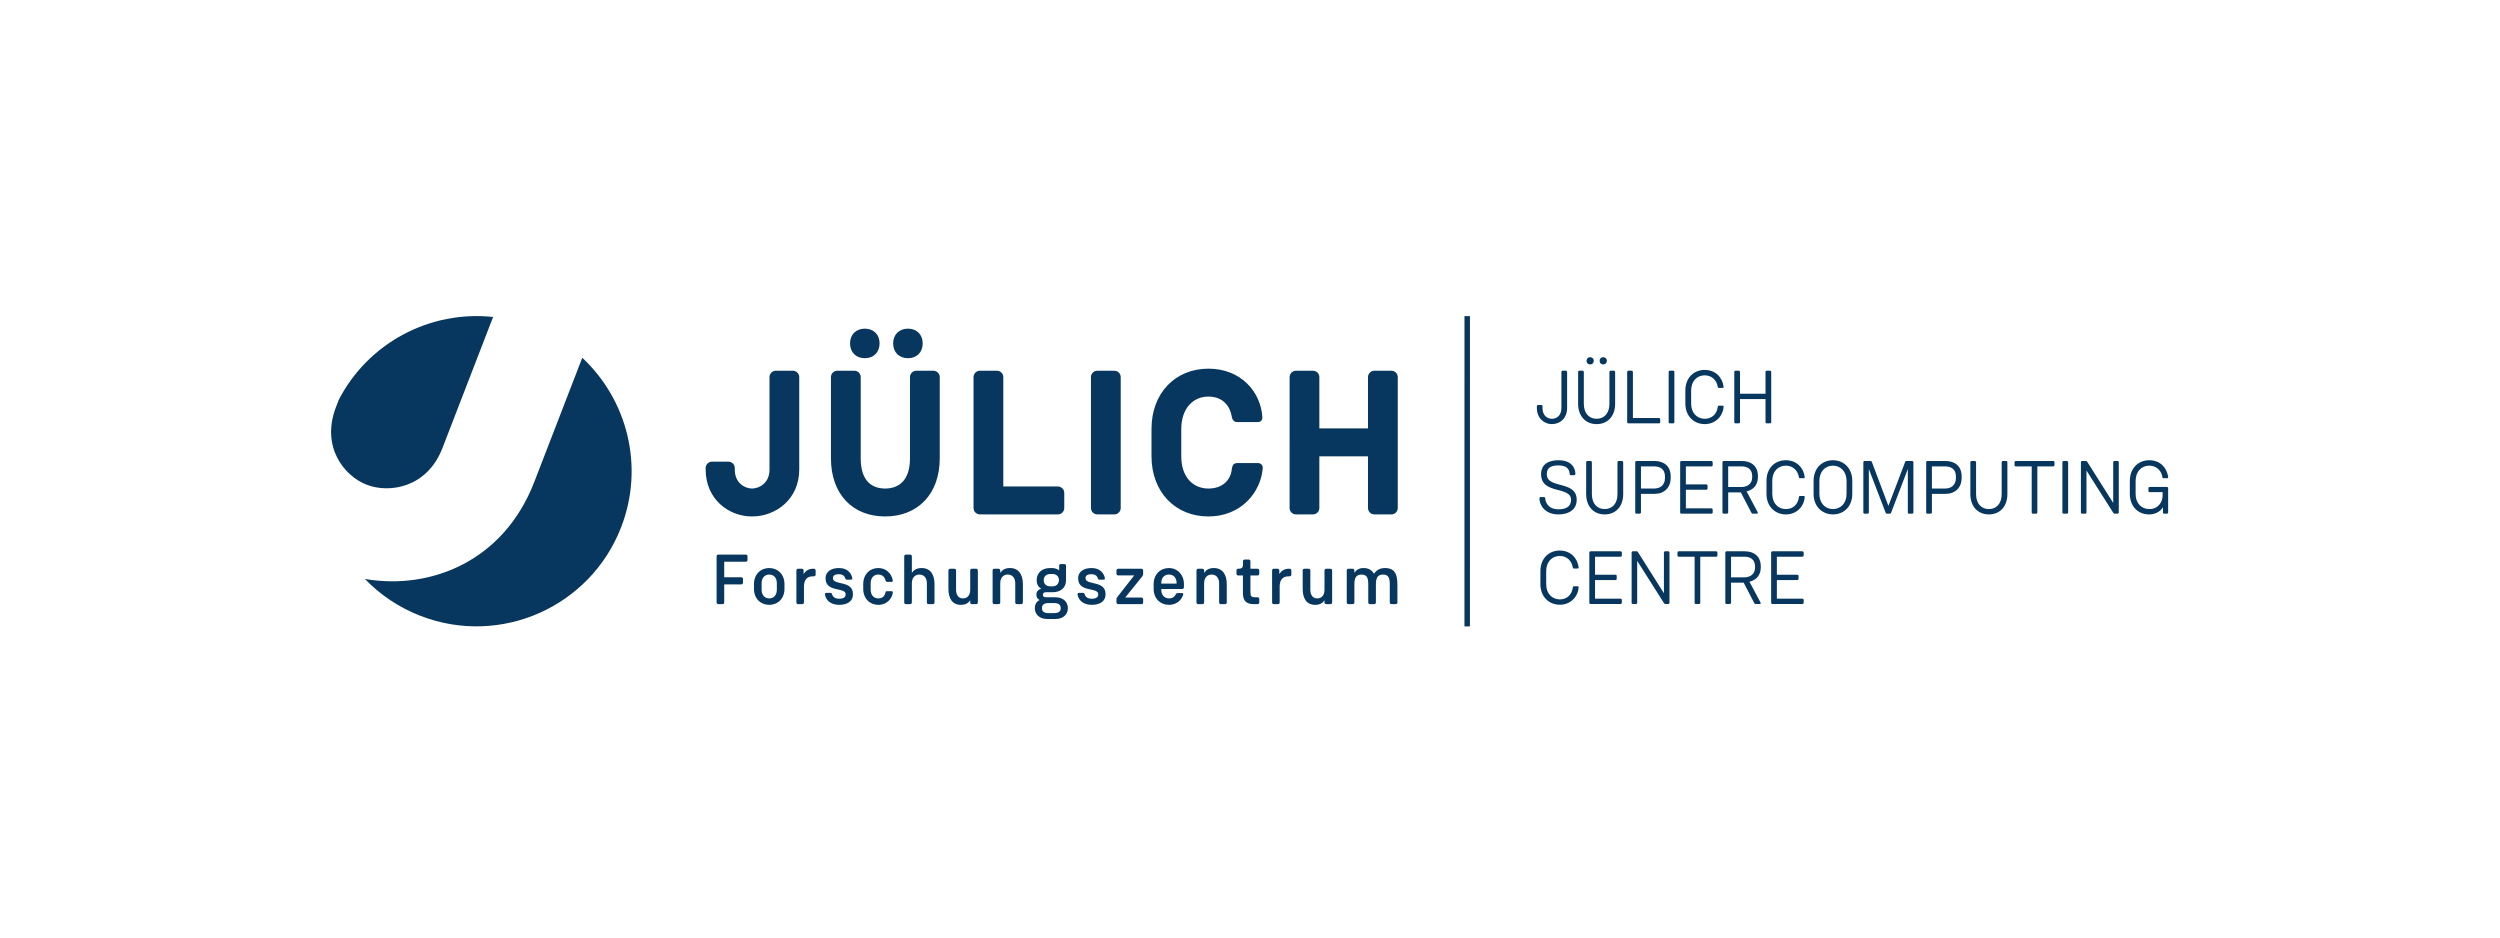<?xml version="1.0" encoding="UTF-8" standalone="no"?>
<!-- Created with Inkscape (http://www.inkscape.org/) -->

<svg
   xmlns:dc="http://purl.org/dc/elements/1.1/"
   xmlns:cc="http://creativecommons.org/ns#"
   xmlns:rdf="http://www.w3.org/1999/02/22-rdf-syntax-ns#"
   xmlns:svg="http://www.w3.org/2000/svg"
   xmlns="http://www.w3.org/2000/svg"
   xmlns:sodipodi="http://sodipodi.sourceforge.net/DTD/sodipodi-0.dtd"
   xmlns:inkscape="http://www.inkscape.org/namespaces/inkscape"
   version="1.1"
   id="svg2"
   xml:space="preserve"
   width="487.081"
   height="182.793"
   viewBox="0 0 487.081 182.793"
   sodipodi:docname="Logo_FZ_Juelich_CMYK_mit_jsc_und_Schutzzone.svg"
   inkscape:version="0.92.2 5c3e80d, 2017-08-06"><defs
     id="defs6"><clipPath
       clipPathUnits="userSpaceOnUse"
       id="clipPath18"><path
         d="M 0,53.89 H 281.28 V 0 H 0 Z"
         id="path16"
         inkscape:connector-curvature="0" /></clipPath></defs><sodipodi:namedview
     pagecolor="#ffffff"
     bordercolor="#666666"
     borderopacity="1"
     objecttolerance="10"
     gridtolerance="10"
     guidetolerance="10"
     inkscape:pageopacity="0"
     inkscape:pageshadow="2"
     inkscape:window-width="984"
     inkscape:window-height="652"
     id="namedview4"
     showgrid="false"
     inkscape:zoom="1.5347294"
     inkscape:cx="241.53815"
     inkscape:cy="86.444824"
     inkscape:window-x="522"
     inkscape:window-y="294"
     inkscape:window-maximized="0"
     inkscape:current-layer="g10"
     fit-margin-top="0"
     fit-margin-left="0"
     fit-margin-right="0"
     fit-margin-bottom="0" /><g
     id="g10"
     inkscape:groupmode="layer"
     inkscape:label="Logo_FZ_Juelich_CMYK_mit_jsc"
     transform="matrix(1.333,0,0,-1.333,55.234,128.536)"><g
       id="g12"><g
         id="g14"
         clip-path="url(#clipPath18)"><g
           id="g20"
           transform="translate(130.532,11.125)"><path
             d="m 0,0 h -2.234 v 0.114 c 0,0.755 0.476,1.21 1.117,1.21 C -0.476,1.324 0,0.88 0,0.125 Z m -1.117,2.276 c -1.242,0 -2.234,-0.91 -2.234,-2.358 v -0.673 c 0,-1.448 0.992,-2.349 2.244,-2.349 0.765,0 1.666,0.374 2.039,1.376 0.019,0.052 0.05,0.115 0.05,0.166 0,0.104 -0.072,0.176 -0.166,0.176 H 0.145 c -0.145,0 -0.207,-0.103 -0.239,-0.144 -0.279,-0.549 -0.661,-0.632 -1.013,-0.632 -0.641,0 -1.127,0.497 -1.127,1.231 v 0.145 h 3.072 c 0.135,0 0.238,0.114 0.238,0.249 v 0.475 c 0,1.386 -0.972,2.338 -2.193,2.338 m -7.047,8.771 v 19.139 c 0,0.51 -0.42,0.93 -0.93,0.93 h -2.49 c -0.51,0 -0.93,-0.42 -0.93,-0.93 V 11.047 c 0,-0.512 0.42,-0.932 0.93,-0.932 h 2.49 c 0.51,0 0.93,0.42 0.93,0.932 m 3.041,-8.874 h -3.414 c -0.135,0 -0.248,-0.113 -0.248,-0.248 V 1.438 c 0,-0.134 0.113,-0.238 0.248,-0.238 h 2.35 L -8.6,-1.883 C -8.722,-2.027 -8.785,-2.1 -8.785,-2.338 V -2.762 C -8.785,-2.896 -8.672,-3 -8.537,-3 h 3.414 c 0.135,0 0.239,0.104 0.239,0.238 v 0.476 c 0,0.135 -0.104,0.248 -0.239,0.248 h -2.389 l 2.473,3.062 c 0.123,0.146 0.155,0.248 0.155,0.404 v 0.497 c 0,0.135 -0.104,0.248 -0.239,0.248 m -8.186,-1.365 c 0,0.434 0.393,0.568 0.838,0.568 0.703,0 0.879,-0.352 0.983,-0.641 0.041,-0.103 0.072,-0.155 0.185,-0.155 h 0.653 c 0.093,0 0.175,0.062 0.175,0.176 0,0.052 -0.009,0.103 -0.019,0.134 -0.156,0.611 -0.652,1.386 -1.936,1.386 -1.023,0 -1.954,-0.444 -1.954,-1.52 0,-2.101 2.937,-1.232 2.937,-2.308 0,-0.475 -0.362,-0.662 -0.951,-0.662 -0.745,0 -0.973,0.425 -1.055,0.693 -0.031,0.104 -0.072,0.167 -0.188,0.167 h -0.64 c -0.103,0 -0.176,-0.074 -0.186,-0.167 -0.012,-0.051 0,-0.113 0.01,-0.144 0.123,-0.704 0.775,-1.439 2.049,-1.439 1.076,0 2.028,0.404 2.028,1.574 0,2.068 -2.929,1.21 -2.929,2.338 m -11.045,1.468 c -0.724,0 -1.147,-0.299 -1.417,-0.703 v 0.352 c 0,0.135 -0.113,0.248 -0.249,0.248 h -0.63 c -0.135,0 -0.239,-0.113 -0.239,-0.248 v -4.687 c 0,-0.134 0.104,-0.238 0.239,-0.238 h 0.63 c 0.136,0 0.249,0.104 0.249,0.238 v 2.804 c 0,0.827 0.455,1.282 1.097,1.282 0.641,0 1.096,-0.455 1.096,-1.282 v -2.804 c 0,-0.134 0.103,-0.238 0.238,-0.238 h 0.631 c 0.135,0 0.248,0.104 0.248,0.238 v 2.68 c 0,1.406 -0.619,2.358 -1.893,2.358 m 6.45,-6.589 h -0.818 c -0.704,0 -0.952,0.279 -0.952,0.723 0,0.456 0.248,0.745 0.952,0.745 h 0.818 c 0.713,0 0.972,-0.289 0.972,-0.745 0,-0.444 -0.259,-0.723 -0.972,-0.723 m -0.539,5.72 h 0.279 c 0.622,0 0.973,-0.383 0.973,-0.91 -0.01,-0.538 -0.371,-0.9 -0.973,-0.9 h -0.279 c -0.61,0 -0.973,0.362 -0.973,0.9 0,0.527 0.363,0.91 0.973,0.91 m 0.746,-3.403 h -1.336 c -0.351,0 -0.506,0.103 -0.506,0.362 0,0.238 0.166,0.372 0.414,0.372 h 1.004 c 1.158,0 1.965,0.621 1.965,1.759 v 2.121 c 0,0.134 -0.103,0.237 -0.239,0.237 h -0.517 c -0.145,0 -0.248,-0.103 -0.248,-0.237 V 1.945 c -0.311,0.228 -0.694,0.331 -1.055,0.331 h -0.26 c -1.168,0 -1.974,-0.682 -1.974,-1.779 0,-0.549 0.207,-0.952 0.662,-1.263 -0.486,-0.113 -0.703,-0.444 -0.703,-0.847 0,-0.352 0.154,-0.642 0.474,-0.786 -0.455,-0.228 -0.703,-0.642 -0.703,-1.191 0,-0.868 0.641,-1.582 1.821,-1.582 h 1.201 c 1.158,0 1.81,0.703 1.81,1.582 0,0.88 -0.652,1.594 -1.81,1.594 m 40.188,4.169 h -0.632 c -0.134,0 -0.238,-0.113 -0.238,-0.248 v -2.804 c 0,-0.828 -0.413,-1.283 -1.055,-1.283 -0.632,0 -1.015,0.455 -1.015,1.283 v 2.804 c 0,0.135 -0.114,0.248 -0.248,0.248 h -0.631 c -0.135,0 -0.238,-0.113 -0.238,-0.248 v -2.68 c 0,-1.448 0.59,-2.349 1.811,-2.349 0.746,0 1.116,0.291 1.376,0.663 V -2.762 C 21.621,-2.896 21.725,-3 21.859,-3 h 0.632 c 0.134,0 0.247,0.104 0.247,0.238 v 4.687 c 0,0.135 -0.113,0.248 -0.247,0.248 M 5.445,2.276 C 4.721,2.276 4.297,1.977 4.028,1.573 v 0.352 c 0,0.135 -0.114,0.248 -0.249,0.248 H 3.149 C 3.014,2.173 2.91,2.06 2.91,1.925 V -2.762 C 2.91,-2.896 3.014,-3 3.149,-3 h 0.63 c 0.135,0 0.249,0.104 0.249,0.238 v 2.804 c 0,0.827 0.454,1.282 1.096,1.282 0.642,0 1.097,-0.455 1.097,-1.282 V -2.762 C 6.221,-2.896 6.324,-3 6.459,-3 H 7.09 c 0.135,0 0.248,0.104 0.248,0.238 v 2.68 c 0,1.406 -0.621,2.358 -1.893,2.358 m -21.859,8.771 v 2.219 c 0,0.509 -0.42,0.929 -0.93,0.929 h -7.98 v 15.991 c 0,0.51 -0.419,0.93 -0.93,0.93 h -2.489 c -0.511,0 -0.931,-0.42 -0.931,-0.93 V 11.047 c 0,-0.512 0.42,-0.932 0.931,-0.932 h 11.399 c 0.51,0 0.93,0.42 0.93,0.932 M 31.4,31.116 h -2.49 c -0.51,0 -0.93,-0.42 -0.93,-0.93 v -7.5 h -7.11 v 7.5 c 0,0.51 -0.42,0.93 -0.93,0.93 h -2.49 c -0.51,0 -0.929,-0.42 -0.929,-0.93 V 11.047 c 0,-0.512 0.419,-0.932 0.929,-0.932 h 2.49 c 0.51,0 0.93,0.42 0.93,0.932 v 7.559 h 7.11 v -7.559 c 0,-0.512 0.42,-0.932 0.93,-0.932 h 2.49 c 0.51,0 0.93,0.42 0.93,0.932 v 19.139 c 0,0.51 -0.42,0.93 -0.93,0.93 M 30.459,2.276 c -0.713,0 -1.251,-0.299 -1.604,-0.838 -0.33,0.59 -0.888,0.838 -1.519,0.838 -0.705,0 -1.098,-0.32 -1.345,-0.693 v 0.342 c 0,0.135 -0.114,0.248 -0.249,0.248 h -0.631 c -0.134,0 -0.237,-0.113 -0.237,-0.248 V -2.762 C 24.874,-2.896 24.977,-3 25.111,-3 h 0.631 c 0.135,0 0.249,0.104 0.249,0.238 v 2.638 c 0,0.838 0.165,1.448 1.044,1.448 0.807,0 0.983,-0.507 0.983,-1.448 V -2.762 C 28.018,-2.896 28.121,-3 28.256,-3 h 0.64 c 0.125,0 0.239,0.104 0.239,0.238 v 2.638 c 0,0.89 0.207,1.448 1.045,1.448 0.838,0 0.982,-0.558 0.982,-1.448 V -2.762 C 31.162,-2.896 31.266,-3 31.4,-3 h 0.631 c 0.135,0 0.248,0.104 0.248,0.238 v 2.534 c 0,1.491 -0.299,2.504 -1.82,2.504 M 11.84,2.173 H 10.795 V 3.27 c 0,0.134 -0.104,0.248 -0.238,0.248 H 9.947 C 9.813,3.518 9.709,3.404 9.709,3.27 V 2.814 C 9.709,2.287 9.502,2.173 8.996,2.173 8.861,2.173 8.758,2.06 8.758,1.925 V 1.428 C 8.758,1.294 8.861,1.19 8.996,1.19 H 9.699 V -1.345 C 9.699,-2.41 10.061,-3 11.303,-3 h 0.537 c 0.135,0 0.248,0.104 0.248,0.238 v 0.528 c 0,0.134 -0.113,0.238 -0.248,0.238 h -0.352 c -0.621,0 -0.693,0.217 -0.693,0.807 V 1.19 h 1.045 c 0.135,0 0.248,0.104 0.248,0.238 v 0.497 c 0,0.135 -0.113,0.248 -0.248,0.248 m 0.097,15.443 H 8.846 c -0.6,0 -0.72,-0.48 -0.78,-0.93 -0.15,-1.44 -1.23,-2.79 -3.42,-2.79 -2.19,0 -3.959,1.62 -3.959,4.71 v 3.96 c 0,3.09 1.769,4.77 3.959,4.77 2.19,0 3.18,-1.47 3.42,-2.91 0.09,-0.6 0.42,-0.81 0.75,-0.81 h 3.06 c 0.45,0 0.69,0.3 0.661,0.75 -0.241,3.63 -3.091,7.05 -7.891,7.05 -4.8,0 -8.31,-3.54 -8.31,-8.79 v -4.02 c 0,-5.251 3.51,-8.79 8.31,-8.79 4.8,0 7.68,3.539 7.95,7.08 0.03,0.33 -0.239,0.72 -0.659,0.72 M 16.529,2.173 h -0.134 c -0.672,0 -1.117,-0.352 -1.375,-0.776 v 0.528 c 0,0.135 -0.104,0.248 -0.239,0.248 h -0.58 c -0.135,0 -0.238,-0.113 -0.238,-0.248 V -2.762 C 13.963,-2.896 14.066,-3 14.201,-3 h 0.621 c 0.136,0 0.248,0.104 0.248,0.238 v 2.338 c 0,0.973 0.446,1.49 1.315,1.49 h 0.144 c 0.135,0 0.249,0.104 0.249,0.238 v 0.621 c 0,0.135 -0.114,0.248 -0.249,0.248 m -52.074,28.943 h -2.49 c -0.51,0 -0.93,-0.42 -0.93,-0.93 v -11.88 c 0,-3.089 -1.5,-4.41 -3.63,-4.41 -2.13,0 -3.57,1.321 -3.57,4.41 v 11.88 c 0,0.51 -0.419,0.93 -0.93,0.93 h -2.489 c -0.511,0 -0.931,-0.42 -0.931,-0.93 v -11.88 c 0,-5.249 3.181,-8.49 7.92,-8.49 4.741,0 7.98,3.241 7.98,8.49 v 11.88 c 0,0.51 -0.42,0.93 -0.93,0.93 M -62.958,4.242 h -4.035 c -0.134,0 -0.237,-0.114 -0.237,-0.248 v -6.756 c 0,-0.134 0.103,-0.238 0.237,-0.238 h 0.631 c 0.134,0 0.248,0.104 0.248,0.238 v 2.649 h 2.493 c 0.135,0 0.249,0.103 0.249,0.238 v 0.559 c 0,0.133 -0.114,0.248 -0.249,0.248 h -2.493 v 2.265 h 3.156 c 0.134,0 0.249,0.104 0.249,0.239 v 0.558 c 0,0.134 -0.115,0.248 -0.249,0.248 m 4.533,-5.121 c 0,-0.828 -0.466,-1.283 -1.117,-1.283 -0.632,0 -1.108,0.455 -1.108,1.283 v 0.921 c 0,0.827 0.476,1.282 1.108,1.282 0.651,0 1.117,-0.455 1.117,-1.282 z m -1.117,3.155 c -1.242,0 -2.225,-0.91 -2.225,-2.358 v -0.673 c 0,-1.448 0.983,-2.349 2.225,-2.349 1.251,0 2.234,0.901 2.234,2.349 v 0.673 c 0,1.448 -0.983,2.358 -2.234,2.358 m 4.393,27.91 c 0,0.51 -0.42,0.93 -0.93,0.93 h -2.49 c -0.51,0 -0.93,-0.42 -0.93,-0.93 v -13.56 c 0,-1.89 -1.469,-2.73 -2.55,-2.73 -1.08,0 -2.52,0.84 -2.52,2.73 v 0.27 c 0,0.51 -0.42,0.93 -0.93,0.93 h -2.4 c -0.51,0 -0.93,-0.42 -0.93,-0.93 v -0.21 c 0,-4.35 3.361,-6.87 6.78,-6.87 3.48,0 6.9,2.52 6.9,6.87 z M -93.887,14.834 c -4.442,-11.5 -15.062,-15.816 -24.746,-14.154 2.22,-2.301 4.959,-4.17 8.14,-5.399 11.678,-4.513 24.805,1.297 29.317,12.977 3.436,8.893 0.882,18.622 -5.687,24.752 z m 54.622,18.112 c 1.29,0 2.161,0.87 2.161,2.16 0,1.29 -0.871,2.16 -2.161,2.16 -1.29,0 -2.16,-0.87 -2.16,-2.16 0,-1.29 0.87,-2.16 2.16,-2.16 m -68.038,-13.143 7.407,19.169 c -9.201,0.995 -18.292,-3.76 -22.607,-12.207 -0.014,-0.041 -0.018,-0.083 -0.034,-0.124 l -0.319,-0.828 c -2.241,-5.798 1.179,-10.083 4.495,-11.364 3.31,-1.279 8.819,-0.443 11.058,5.354 m 61.739,13.143 c 1.289,0 2.159,0.87 2.159,2.16 0,1.29 -0.87,2.16 -2.159,2.16 -1.291,0 -2.161,-0.87 -2.161,-2.16 0,-1.29 0.87,-2.16 2.161,-2.16 m 1.971,-31.622 c 0.611,0 0.941,-0.372 1.075,-0.91 0.01,-0.072 0.073,-0.155 0.176,-0.155 h 0.716 c 0.091,0 0.154,0.072 0.154,0.166 0,0.041 0,0.083 -0.02,0.134 -0.219,0.952 -0.973,1.717 -2.101,1.717 -1.231,0 -2.204,-0.91 -2.204,-2.358 v -0.673 c 0,-1.448 0.973,-2.349 2.204,-2.349 1.292,0 1.976,0.953 2.101,1.667 0.01,0.051 0.02,0.124 0.02,0.165 0,0.093 -0.073,0.166 -0.176,0.166 h -0.713 c -0.084,0 -0.147,-0.041 -0.166,-0.145 -0.135,-0.61 -0.496,-0.911 -1.066,-0.911 -0.641,0 -1.117,0.455 -1.117,1.283 v 0.921 c 0,0.827 0.476,1.282 1.117,1.282 m 14.302,0.849 h -0.631 c -0.135,0 -0.238,-0.113 -0.238,-0.248 v -2.804 c 0,-0.828 -0.414,-1.283 -1.055,-1.283 -0.631,0 -1.014,0.455 -1.014,1.283 v 2.804 c 0,0.135 -0.113,0.248 -0.247,0.248 h -0.631 c -0.135,0 -0.239,-0.113 -0.239,-0.248 v -2.68 c 0,-1.448 0.591,-2.349 1.811,-2.349 0.744,0 1.118,0.291 1.375,0.663 v -0.321 c 0,-0.134 0.103,-0.238 0.238,-0.238 h 0.631 c 0.135,0 0.249,0.104 0.249,0.238 v 4.687 c 0,0.135 -0.114,0.248 -0.249,0.248 m -7.968,0.103 c -0.735,0 -1.158,-0.299 -1.429,-0.693 v 2.411 c 0,0.134 -0.113,0.248 -0.248,0.248 h -0.63 c -0.135,0 -0.239,-0.114 -0.239,-0.248 v -6.756 c 0,-0.134 0.104,-0.238 0.239,-0.238 h 0.63 c 0.135,0 0.248,0.104 0.248,0.238 v 2.804 c 0,0.827 0.456,1.282 1.098,1.282 0.641,0 1.096,-0.455 1.096,-1.282 v -2.804 c 0,-0.134 0.103,-0.238 0.239,-0.238 h 0.63 c 0.135,0 0.249,0.104 0.249,0.238 v 2.68 c 0,1.406 -0.61,2.358 -1.883,2.358 M -50.227,0.808 c 0,0.434 0.393,0.568 0.838,0.568 0.703,0 0.88,-0.352 0.982,-0.641 0.042,-0.103 0.073,-0.155 0.187,-0.155 h 0.652 c 0.092,0 0.175,0.062 0.175,0.176 0,0.052 -0.01,0.103 -0.021,0.134 -0.154,0.611 -0.651,1.386 -1.934,1.386 -1.024,0 -1.955,-0.444 -1.955,-1.52 0,-2.101 2.938,-1.232 2.938,-2.308 0,-0.475 -0.362,-0.662 -0.952,-0.662 -0.745,0 -0.972,0.425 -1.055,0.693 -0.031,0.104 -0.072,0.167 -0.186,0.167 H -51.2 c -0.103,0 -0.175,-0.074 -0.186,-0.167 -0.01,-0.051 0,-0.113 0.011,-0.144 0.124,-0.704 0.775,-1.439 2.048,-1.439 1.076,0 2.028,0.404 2.028,1.574 0,2.068 -2.928,1.21 -2.928,2.338 m -2.774,1.365 h -0.135 c -0.673,0 -1.117,-0.352 -1.376,-0.776 v 0.528 c 0,0.135 -0.103,0.248 -0.238,0.248 h -0.579 c -0.134,0 -0.238,-0.113 -0.238,-0.248 v -4.687 c 0,-0.134 0.104,-0.238 0.238,-0.238 h 0.621 c 0.134,0 0.248,0.104 0.248,0.238 v 2.338 c 0,0.973 0.445,1.49 1.314,1.49 h 0.145 c 0.134,0 0.248,0.104 0.248,0.238 v 0.621 c 0,0.135 -0.114,0.248 -0.248,0.248"
             style="fill:#07375e;fill-opacity:1;fill-rule:nonzero;stroke:none"
             id="path22"
             inkscape:connector-curvature="0" /></g><g
           id="g24"
           transform="translate(187.418,42.248)"><path
             d="m 0,0 c 0.11,0 0.198,-0.088 0.198,-0.198 v -5.248 c 0,-1.518 -1.034,-2.365 -2.222,-2.365 -1.134,0 -2.201,0.847 -2.201,2.365 v 0.242 c 0,0.11 0.078,0.187 0.187,0.187 h 0.452 c 0.109,0 0.187,-0.077 0.187,-0.187 v -0.264 c 0,-1.056 0.66,-1.562 1.375,-1.562 0.726,0 1.386,0.506 1.386,1.562 v 5.27 c 0,0.11 0.077,0.198 0.176,0.198 z"
             style="fill:#07375e;fill-opacity:1;fill-rule:nonzero;stroke:none"
             id="path26"
             inkscape:connector-curvature="0" /></g><g
           id="g28"
           transform="translate(192.369,43.689)"><path
             d="M 0,0 C 0,0.319 0.209,0.528 0.528,0.528 0.836,0.528 1.056,0.319 1.056,0 1.056,-0.319 0.836,-0.528 0.528,-0.528 0.209,-0.528 0,-0.319 0,0 m -1.915,0 c 0,0.319 0.209,0.528 0.529,0.528 0.308,0 0.528,-0.209 0.528,-0.528 0,-0.319 -0.22,-0.528 -0.528,-0.528 -0.32,0 -0.529,0.209 -0.529,0.528 m 3.994,-1.441 c 0.11,0 0.187,-0.088 0.187,-0.198 v -4.643 c 0,-1.826 -1.111,-2.97 -2.706,-2.97 -1.584,0 -2.706,1.144 -2.706,2.97 v 4.643 c 0,0.11 0.077,0.198 0.175,0.198 h 0.463 c 0.11,0 0.197,-0.088 0.197,-0.198 v -4.643 c 0,-1.408 0.782,-2.189 1.871,-2.189 1.089,0 1.87,0.781 1.87,2.189 v 4.643 c 0,0.11 0.077,0.198 0.187,0.198 z"
             style="fill:#07375e;fill-opacity:1;fill-rule:nonzero;stroke:none"
             id="path30"
             inkscape:connector-curvature="0" /></g><g
           id="g32"
           transform="translate(201.224,34.724)"><path
             d="M 0,0 C 0,-0.11 -0.088,-0.176 -0.187,-0.176 H -4.653 C -4.752,-0.176 -4.83,-0.11 -4.83,0 v 7.327 c 0,0.11 0.078,0.198 0.177,0.198 h 0.462 c 0.109,0 0.198,-0.088 0.198,-0.198 V 0.605 h 3.806 C -0.088,0.605 0,0.517 0,0.407 Z"
             style="fill:#07375e;fill-opacity:1;fill-rule:nonzero;stroke:none"
             id="path34"
             inkscape:connector-curvature="0" /></g><g
           id="g36"
           transform="translate(202.632,34.547)"><path
             d="m 0,0 c -0.099,0 -0.176,0.066 -0.176,0.176 v 7.327 c 0,0.11 0.077,0.198 0.176,0.198 h 0.462 c 0.11,0 0.198,-0.088 0.198,-0.198 V 0.176 C 0.66,0.066 0.572,0 0.462,0 Z"
             style="fill:#07375e;fill-opacity:1;fill-rule:nonzero;stroke:none"
             id="path38"
             inkscape:connector-curvature="0" /></g><g
           id="g40"
           transform="translate(210.365,37.133)"><path
             d="m 0,0 c 0.066,0 0.132,-0.055 0.121,-0.132 -0.077,-1.364 -1.155,-2.563 -2.75,-2.563 -1.596,0 -2.839,1.177 -2.839,2.992 v 1.925 c 0,1.838 1.221,3.004 2.828,3.004 1.595,0 2.596,-1.122 2.761,-2.454 C 0.132,2.64 0.066,2.596 -0.033,2.596 h -0.561 c -0.066,0 -0.121,0.044 -0.143,0.176 -0.143,0.892 -0.814,1.662 -1.903,1.662 -1.1,0 -1.981,-0.814 -1.981,-2.223 V 0.297 c 0,-1.397 0.892,-2.212 1.992,-2.212 1.078,0 1.782,0.727 1.903,1.772 C -0.704,-0.055 -0.66,0 -0.583,0 Z"
             style="fill:#07375e;fill-opacity:1;fill-rule:nonzero;stroke:none"
             id="path42"
             inkscape:connector-curvature="0" /></g><g
           id="g44"
           transform="translate(216.789,34.547)"><path
             d="M 0,0 C -0.099,0 -0.176,0.066 -0.176,0.176 V 3.554 H -3.905 V 0.176 C -3.905,0.066 -3.994,0 -4.104,0 h -0.461 c -0.1,0 -0.177,0.066 -0.177,0.176 v 7.327 c 0,0.11 0.077,0.198 0.177,0.198 h 0.461 c 0.11,0 0.199,-0.088 0.199,-0.198 V 4.334 h 3.729 v 3.169 c 0,0.11 0.077,0.198 0.176,0.198 h 0.462 c 0.11,0 0.198,-0.088 0.198,-0.198 V 0.176 C 0.66,0.066 0.572,0 0.462,0 Z"
             style="fill:#07375e;fill-opacity:1;fill-rule:nonzero;stroke:none"
             id="path46"
             inkscape:connector-curvature="0" /></g><g
           id="g48"
           transform="translate(188.178,26.969)"><path
             d="m 0,0 c -0.11,0 -0.165,0.055 -0.187,0.165 -0.044,0.671 -0.363,1.266 -1.639,1.266 -1.001,0 -1.705,-0.264 -1.705,-1.277 0,-2.222 4.367,-0.847 4.367,-3.751 0,-1.573 -1.353,-2.134 -2.651,-2.134 -2.08,0 -2.795,1.44 -2.795,2.354 0,0.11 0.077,0.187 0.188,0.187 h 0.472 c 0.111,0 0.177,-0.088 0.187,-0.176 0.012,-0.484 0.342,-1.617 1.959,-1.617 1.034,0 1.815,0.374 1.815,1.386 0,2.046 -4.379,0.726 -4.379,3.751 0,1.419 1.056,2.035 2.542,2.035 1.969,0 2.475,-1.199 2.475,-2.013 C 0.649,0.077 0.561,0 0.462,0 Z"
             style="fill:#07375e;fill-opacity:1;fill-rule:nonzero;stroke:none"
             id="path50"
             inkscape:connector-curvature="0" /></g><g
           id="g52"
           transform="translate(195.625,29.049)"><path
             d="m 0,0 c 0.11,0 0.187,-0.088 0.187,-0.198 v -4.643 c 0,-1.826 -1.111,-2.97 -2.706,-2.97 -1.585,0 -2.707,1.144 -2.707,2.97 v 4.643 c 0,0.11 0.078,0.198 0.176,0.198 h 0.463 c 0.109,0 0.197,-0.088 0.197,-0.198 v -4.643 c 0,-1.408 0.782,-2.189 1.871,-2.189 1.089,0 1.87,0.781 1.87,2.189 v 4.643 c 0,0.11 0.077,0.198 0.187,0.198 z"
             style="fill:#07375e;fill-opacity:1;fill-rule:nonzero;stroke:none"
             id="path54"
             inkscape:connector-curvature="0" /></g><g
           id="g56"
           transform="translate(198.408,25.022)"><path
             d="m 0,0 h 1.936 c 0.825,0 1.573,0.462 1.573,1.541 v 0.23 c 0,1.09 -0.748,1.464 -1.573,1.464 H 0 Z M 0,-0.781 V -3.499 C 0,-3.608 -0.088,-3.674 -0.198,-3.674 H -0.66 c -0.099,0 -0.176,0.066 -0.176,0.175 v 7.328 c 0,0.11 0.077,0.198 0.176,0.198 h 2.629 c 1.419,0 2.376,-0.781 2.376,-2.244 V 1.562 c 0,-1.463 -0.957,-2.343 -2.376,-2.343 z"
             style="fill:#07375e;fill-opacity:1;fill-rule:nonzero;stroke:none"
             id="path58"
             inkscape:connector-curvature="0" /></g><g
           id="g60"
           transform="translate(208.891,28.444)"><path
             d="m 0,0 c 0,-0.11 -0.088,-0.187 -0.198,-0.187 h -3.719 v -2.629 h 2.982 c 0.11,0 0.187,-0.078 0.187,-0.187 v -0.408 c 0,-0.11 -0.077,-0.187 -0.187,-0.187 h -2.982 v -2.717 h 3.719 C -0.088,-6.315 0,-6.403 0,-6.502 V -6.92 c 0,-0.11 -0.088,-0.176 -0.198,-0.176 h -4.379 c -0.099,0 -0.176,0.066 -0.176,0.176 v 7.327 c 0,0.11 0.077,0.198 0.176,0.198 h 4.379 C -0.088,0.605 0,0.517 0,0.407 Z"
             style="fill:#07375e;fill-opacity:1;fill-rule:nonzero;stroke:none"
             id="path62"
             inkscape:connector-curvature="0" /></g><g
           id="g64"
           transform="translate(211.157,25.242)"><path
             d="m 0,0 h 1.936 c 0.825,0 1.573,0.451 1.573,1.408 v 0.176 c 0,1.089 -0.748,1.431 -1.573,1.431 L 0,3.015 Z m 0,-3.719 c 0,-0.11 -0.088,-0.176 -0.198,-0.176 H -0.66 c -0.099,0 -0.176,0.066 -0.176,0.176 v 7.327 c 0,0.111 0.077,0.199 0.176,0.199 h 2.629 c 1.419,0 2.376,-0.748 2.376,-2.212 V 1.43 c 0,-0.979 -0.517,-1.782 -1.65,-2.079 L 4.279,-3.62 c 0.033,-0.066 0.055,-0.109 0.055,-0.153 0,-0.078 -0.055,-0.122 -0.132,-0.122 H 3.597 c -0.11,0 -0.165,0.066 -0.209,0.144 l -1.54,2.97 H 0 Z"
             style="fill:#07375e;fill-opacity:1;fill-rule:nonzero;stroke:none"
             id="path66"
             inkscape:connector-curvature="0" /></g><g
           id="g68"
           transform="translate(222.223,23.933)"><path
             d="m 0,0 c 0.066,0 0.132,-0.055 0.121,-0.132 -0.077,-1.364 -1.155,-2.563 -2.75,-2.563 -1.596,0 -2.839,1.177 -2.839,2.992 v 1.925 c 0,1.838 1.221,3.004 2.828,3.004 1.595,0 2.596,-1.122 2.761,-2.454 C 0.132,2.64 0.066,2.596 -0.033,2.596 h -0.561 c -0.066,0 -0.121,0.044 -0.143,0.176 -0.143,0.892 -0.814,1.662 -1.903,1.662 -1.1,0 -1.981,-0.814 -1.981,-2.223 V 0.297 c 0,-1.397 0.892,-2.212 1.992,-2.212 1.078,0 1.782,0.727 1.903,1.772 C -0.704,-0.055 -0.66,0 -0.583,0 Z"
             style="fill:#07375e;fill-opacity:1;fill-rule:nonzero;stroke:none"
             id="path70"
             inkscape:connector-curvature="0" /></g><g
           id="g72"
           transform="translate(224.488,24.23)"><path
             d="m 0,0 c 0,-1.397 0.891,-2.211 1.991,-2.211 1.079,0 1.981,0.814 1.981,2.211 V 1.903 C 3.972,3.312 3.07,4.137 1.98,4.137 0.88,4.137 0,3.312 0,1.903 Z m -0.847,1.915 c 0,1.836 1.221,3.014 2.827,3.014 1.596,0 2.828,-1.178 2.828,-3.014 V 0 c 0,-1.815 -1.222,-2.992 -2.817,-2.992 -1.595,0 -2.838,1.177 -2.838,2.992 z"
             style="fill:#07375e;fill-opacity:1;fill-rule:nonzero;stroke:none"
             id="path74"
             inkscape:connector-curvature="0" /></g><g
           id="g76"
           transform="translate(231.088,21.348)"><path
             d="m 0,0 c -0.099,0 -0.176,0.066 -0.176,0.176 v 7.327 c 0,0.11 0.077,0.198 0.176,0.198 h 0.88 c 0.099,0 0.143,-0.055 0.176,-0.11 L 3.487,1.133 5.941,7.58 C 5.974,7.657 6.018,7.701 6.095,7.701 H 6.953 C 7.052,7.701 7.14,7.613 7.14,7.503 V 0.176 C 7.14,0.066 7.052,0 6.953,0 H 6.502 C 6.392,0 6.326,0.066 6.326,0.176 V 6.524 L 3.873,0.121 C 3.839,0.044 3.784,0 3.696,0 H 3.267 C 3.157,0 3.125,0.044 3.091,0.121 L 0.627,6.524 V 0.176 C 0.627,0.066 0.55,0 0.44,0 Z"
             style="fill:#07375e;fill-opacity:1;fill-rule:nonzero;stroke:none"
             id="path78"
             inkscape:connector-curvature="0" /></g><g
           id="g80"
           transform="translate(240.933,25.022)"><path
             d="m 0,0 h 1.936 c 0.825,0 1.573,0.462 1.573,1.541 v 0.23 c 0,1.09 -0.748,1.464 -1.573,1.464 H 0 Z M 0,-0.781 V -3.499 C 0,-3.608 -0.088,-3.674 -0.198,-3.674 H -0.66 c -0.099,0 -0.176,0.066 -0.176,0.175 v 7.328 c 0,0.11 0.077,0.198 0.176,0.198 h 2.629 c 1.419,0 2.376,-0.781 2.376,-2.244 V 1.562 c 0,-1.463 -0.957,-2.343 -2.376,-2.343 z"
             style="fill:#07375e;fill-opacity:1;fill-rule:nonzero;stroke:none"
             id="path82"
             inkscape:connector-curvature="0" /></g><g
           id="g84"
           transform="translate(251.779,29.049)"><path
             d="m 0,0 c 0.11,0 0.187,-0.088 0.187,-0.198 v -4.643 c 0,-1.826 -1.111,-2.97 -2.707,-2.97 -1.584,0 -2.706,1.144 -2.706,2.97 v 4.643 c 0,0.11 0.078,0.198 0.176,0.198 h 0.462 c 0.11,0 0.198,-0.088 0.198,-0.198 v -4.643 c 0,-1.408 0.782,-2.189 1.87,-2.189 1.089,0 1.871,0.781 1.871,2.189 v 4.643 c 0,0.11 0.077,0.198 0.187,0.198 z"
             style="fill:#07375e;fill-opacity:1;fill-rule:nonzero;stroke:none"
             id="path86"
             inkscape:connector-curvature="0" /></g><g
           id="g88"
           transform="translate(253.011,28.85)"><path
             d="M 0,0 C 0,0.11 0.076,0.198 0.187,0.198 H 5.644 C 5.753,0.198 5.842,0.11 5.842,0 v -0.407 c 0,-0.11 -0.089,-0.187 -0.198,-0.187 H 3.333 v -6.733 c 0,-0.11 -0.077,-0.176 -0.187,-0.176 H 2.684 c -0.11,0 -0.176,0.066 -0.176,0.176 v 6.733 H 0.187 C 0.076,-0.594 0,-0.517 0,-0.407 Z"
             style="fill:#07375e;fill-opacity:1;fill-rule:nonzero;stroke:none"
             id="path90"
             inkscape:connector-curvature="0" /></g><g
           id="g92"
           transform="translate(260.183,21.348)"><path
             d="m 0,0 c -0.1,0 -0.177,0.066 -0.177,0.176 v 7.327 c 0,0.11 0.077,0.198 0.177,0.198 H 0.462 C 0.571,7.701 0.66,7.613 0.66,7.503 V 0.176 C 0.66,0.066 0.571,0 0.462,0 Z"
             style="fill:#07375e;fill-opacity:1;fill-rule:nonzero;stroke:none"
             id="path94"
             inkscape:connector-curvature="0" /></g><g
           id="g96"
           transform="translate(263.339,21.348)"><path
             d="m 0,0 h -0.45 c -0.1,0 -0.177,0.066 -0.177,0.176 v 7.327 c 0,0.11 0.077,0.198 0.177,0.198 H 0.1 c 0.121,0 0.175,-0.088 0.219,-0.154 L 4.093,1.573 v 5.93 c 0,0.11 0.066,0.198 0.177,0.198 h 0.45 c 0.11,0 0.187,-0.088 0.187,-0.198 V 0.176 C 4.907,0.066 4.83,0 4.72,0 H 4.346 C 4.27,0 4.17,0 4.049,0.209 L 0.187,6.304 V 0.176 C 0.187,0.066 0.11,0 0,0"
             style="fill:#07375e;fill-opacity:1;fill-rule:nonzero;stroke:none"
             id="path98"
             inkscape:connector-curvature="0" /></g><g
           id="g100"
           transform="translate(272.767,24.494)"><path
             d="m 0,0 c -0.11,0 -0.187,0.066 -0.187,0.176 v 0.396 c 0,0.11 0.077,0.187 0.187,0.187 h 2.509 c 0.109,0 0.186,-0.077 0.186,-0.187 v -3.543 c 0,-0.11 -0.077,-0.175 -0.186,-0.175 H 2.112 c -0.11,0 -0.175,0.065 -0.175,0.175 V -2.2 c -0.375,-0.65 -1.156,-1.056 -2.025,-1.056 -1.782,0 -2.816,1.364 -2.816,2.992 V 1.65 c 0,1.837 1.232,3.015 2.838,3.015 1.595,0 2.519,-1.079 2.751,-2.332 0.01,-0.1 0.01,-0.133 0.01,-0.177 0,-0.077 -0.044,-0.121 -0.109,-0.121 H 1.991 c -0.077,0 -0.121,0.055 -0.142,0.176 -0.1,0.792 -0.748,1.662 -1.915,1.662 -1.1,0 -1.992,-0.826 -1.992,-2.234 v -1.903 c 0,-1.397 0.892,-2.212 2.003,-2.212 1.365,0 1.937,1.145 1.937,1.904 V 0 Z"
             style="fill:#07375e;fill-opacity:1;fill-rule:nonzero;stroke:none"
             id="path102"
             inkscape:connector-curvature="0" /></g><g
           id="g104"
           transform="translate(189.179,10.733)"><path
             d="m 0,0 c 0.066,0 0.132,-0.055 0.121,-0.132 -0.077,-1.364 -1.155,-2.563 -2.75,-2.563 -1.596,0 -2.839,1.177 -2.839,2.992 v 1.925 c 0,1.838 1.221,3.004 2.828,3.004 1.595,0 2.596,-1.122 2.761,-2.454 C 0.132,2.64 0.066,2.596 -0.033,2.596 h -0.561 c -0.066,0 -0.121,0.044 -0.143,0.176 -0.143,0.892 -0.814,1.662 -1.903,1.662 -1.1,0 -1.981,-0.814 -1.981,-2.223 V 0.297 c 0,-1.397 0.892,-2.212 1.992,-2.212 1.078,0 1.782,0.727 1.903,1.772 C -0.704,-0.055 -0.66,0 -0.583,0 Z"
             style="fill:#07375e;fill-opacity:1;fill-rule:nonzero;stroke:none"
             id="path106"
             inkscape:connector-curvature="0" /></g><g
           id="g108"
           transform="translate(195.614,15.243)"><path
             d="m 0,0 c 0,-0.11 -0.088,-0.187 -0.198,-0.187 h -3.719 v -2.629 h 2.981 c 0.111,0 0.188,-0.078 0.188,-0.187 v -0.408 c 0,-0.11 -0.077,-0.187 -0.188,-0.187 h -2.981 v -2.717 h 3.719 C -0.088,-6.315 0,-6.403 0,-6.502 V -6.92 c 0,-0.11 -0.088,-0.176 -0.198,-0.176 h -4.379 c -0.099,0 -0.176,0.066 -0.176,0.176 v 7.327 c 0,0.11 0.077,0.198 0.176,0.198 h 4.379 C -0.088,0.605 0,0.517 0,0.407 Z"
             style="fill:#07375e;fill-opacity:1;fill-rule:nonzero;stroke:none"
             id="path110"
             inkscape:connector-curvature="0" /></g><g
           id="g112"
           transform="translate(197.67,8.147)"><path
             d="M 0,0 H -0.451 C -0.55,0 -0.627,0.066 -0.627,0.176 v 7.327 c 0,0.11 0.077,0.198 0.176,0.198 h 0.55 c 0.121,0 0.176,-0.088 0.22,-0.154 L 4.093,1.573 v 5.93 c 0,0.11 0.066,0.198 0.176,0.198 H 4.72 c 0.11,0 0.187,-0.088 0.187,-0.198 V 0.176 C 4.907,0.066 4.83,0 4.72,0 H 4.346 C 4.269,0 4.17,0 4.049,0.209 L 0.187,6.304 V 0.176 C 0.187,0.066 0.11,0 0,0"
             style="fill:#07375e;fill-opacity:1;fill-rule:nonzero;stroke:none"
             id="path114"
             inkscape:connector-curvature="0" /></g><g
           id="g116"
           transform="translate(203.743,15.65)"><path
             d="M 0,0 C 0,0.11 0.077,0.198 0.187,0.198 H 5.644 C 5.753,0.198 5.842,0.11 5.842,0 v -0.407 c 0,-0.11 -0.089,-0.187 -0.198,-0.187 H 3.333 v -6.733 c 0,-0.11 -0.077,-0.176 -0.187,-0.176 H 2.684 c -0.11,0 -0.176,0.066 -0.176,0.176 v 6.733 H 0.187 C 0.077,-0.594 0,-0.517 0,-0.407 Z"
             style="fill:#07375e;fill-opacity:1;fill-rule:nonzero;stroke:none"
             id="path118"
             inkscape:connector-curvature="0" /></g><g
           id="g120"
           transform="translate(211.575,12.042)"><path
             d="m 0,0 h 1.936 c 0.825,0 1.573,0.451 1.573,1.408 v 0.176 c 0,1.089 -0.748,1.431 -1.573,1.431 L 0,3.015 Z m 0,-3.719 c 0,-0.11 -0.088,-0.176 -0.198,-0.176 H -0.66 c -0.099,0 -0.176,0.066 -0.176,0.176 v 7.327 c 0,0.111 0.077,0.199 0.176,0.199 h 2.629 c 1.419,0 2.376,-0.748 2.376,-2.212 V 1.43 c 0,-0.979 -0.517,-1.782 -1.65,-2.079 L 4.279,-3.62 c 0.033,-0.066 0.055,-0.109 0.055,-0.153 0,-0.078 -0.055,-0.122 -0.132,-0.122 H 3.597 c -0.11,0 -0.165,0.066 -0.209,0.144 l -1.54,2.97 H 0 Z"
             style="fill:#07375e;fill-opacity:1;fill-rule:nonzero;stroke:none"
             id="path122"
             inkscape:connector-curvature="0" /></g><g
           id="g124"
           transform="translate(222.19,15.243)"><path
             d="m 0,0 c 0,-0.11 -0.088,-0.187 -0.198,-0.187 h -3.719 v -2.629 h 2.982 c 0.11,0 0.187,-0.078 0.187,-0.187 v -0.408 c 0,-0.11 -0.077,-0.187 -0.187,-0.187 h -2.982 v -2.717 h 3.719 C -0.088,-6.315 0,-6.403 0,-6.502 V -6.92 c 0,-0.11 -0.088,-0.176 -0.198,-0.176 h -4.379 c -0.099,0 -0.176,0.066 -0.176,0.176 v 7.327 c 0,0.11 0.077,0.198 0.176,0.198 h 4.379 C -0.088,0.605 0,0.517 0,0.407 Z"
             style="fill:#07375e;fill-opacity:1;fill-rule:nonzero;stroke:none"
             id="path126"
             inkscape:connector-curvature="0" /></g><g
           id="g128"
           transform="translate(173.013,50.224)"><path
             d="M 0,0 -0.003,-45.357"
             style="fill:none;stroke:#07375e;stroke-width:0.8;stroke-linecap:butt;stroke-linejoin:miter;stroke-miterlimit:10;stroke-dasharray:none;stroke-opacity:1"
             id="path130"
             inkscape:connector-curvature="0" /></g></g></g></g></svg>